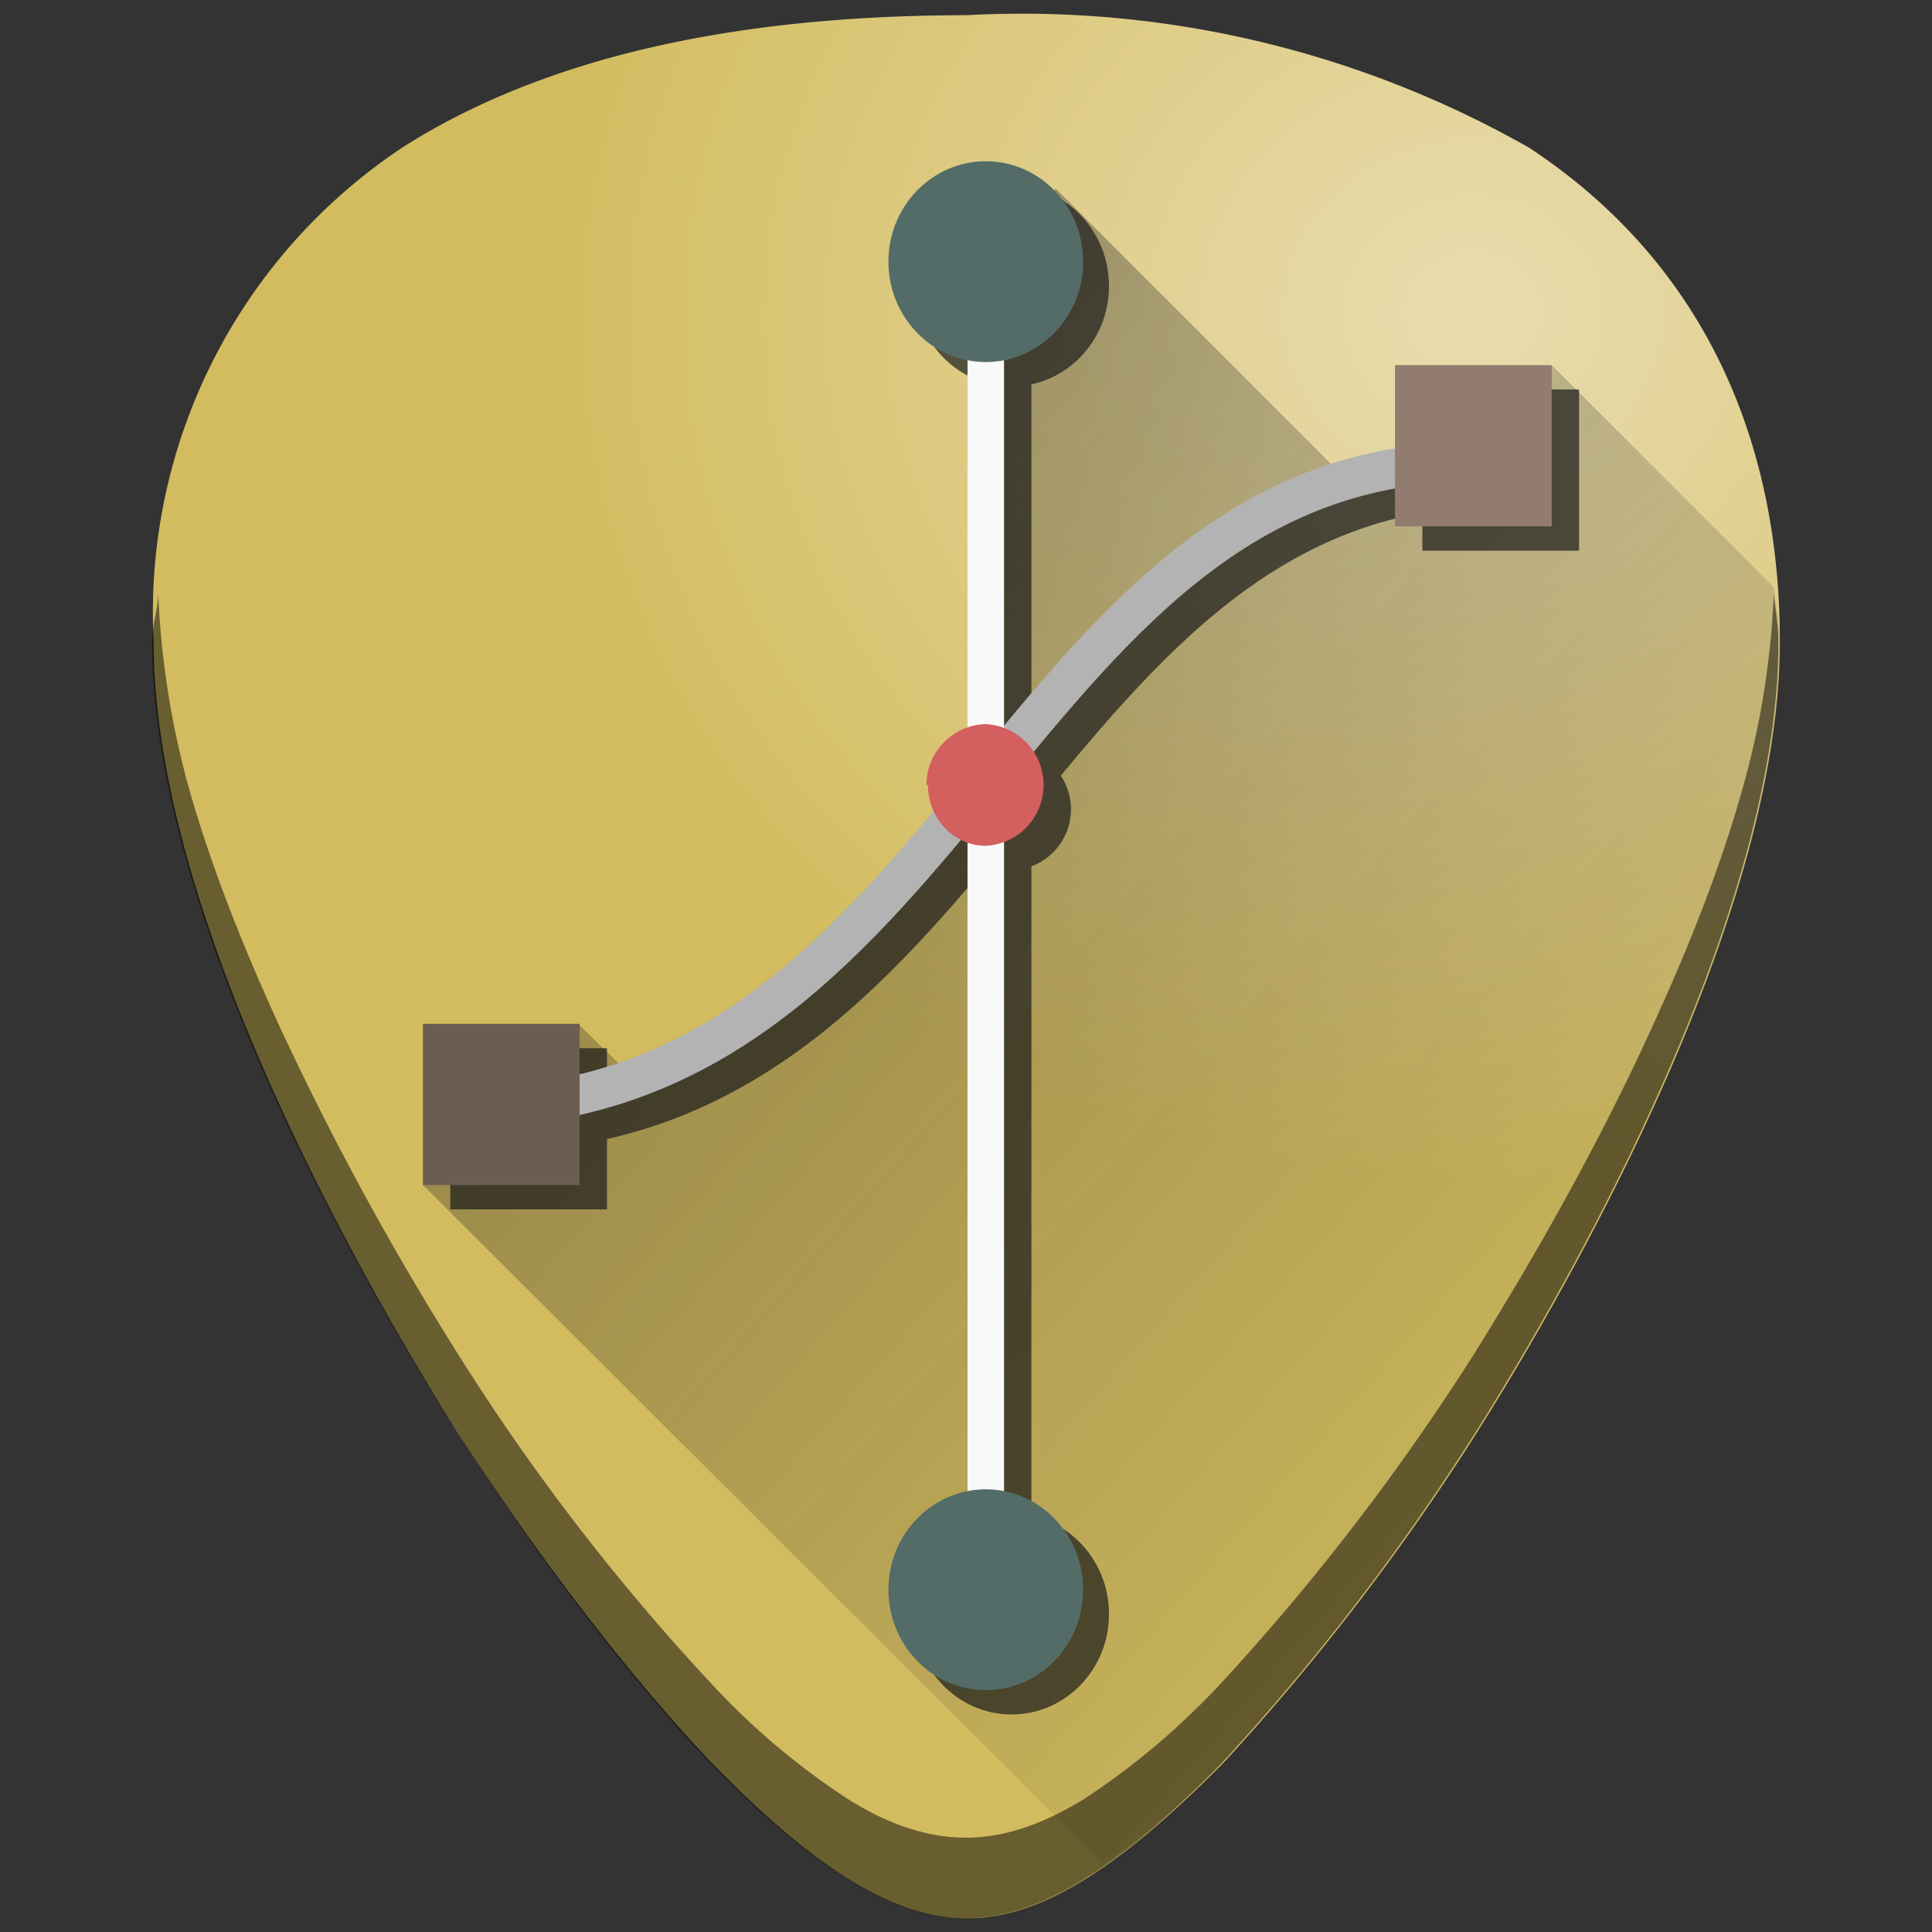 <?xml version="1.0" encoding="UTF-8" standalone="no"?>
<svg
   xmlns:dc="http://purl.org/dc/elements/1.1/"
   xmlns:cc="http://creativecommons.org/ns#"
   xmlns:rdf="http://www.w3.org/1999/02/22-rdf-syntax-ns#"
   xmlns:svg="http://www.w3.org/2000/svg"
   xmlns="http://www.w3.org/2000/svg"
   xmlns:xlink="http://www.w3.org/1999/xlink"
   xmlns:sodipodi="http://sodipodi.sourceforge.net/DTD/sodipodi-0.dtd"
   xmlns:inkscape="http://www.inkscape.org/namespaces/inkscape"
   width="48"
   height="48"
   viewBox="0 0 12.7 12.7"
   version="1.1"
   id="svg50"
   sodipodi:docname="libreoffice-draw.svg"
   inkscape:version="0.92.4 (5da689c313, 2019-01-14)">
  <rect x="0" y="0" width="12.7" height="12.7" fill="#333333" stroke="none"/>
  <sodipodi:namedview
     pagecolor="#ffffff"
     bordercolor="#666666"
     borderopacity="1"
     objecttolerance="10"
     gridtolerance="10"
     guidetolerance="10"
     inkscape:pageopacity="0"
     inkscape:pageshadow="2"
     inkscape:window-width="1112"
     inkscape:window-height="480"
     id="namedview52"
     showgrid="false"
     inkscape:zoom="4.9166667"
     inkscape:cx="2.1355932"
     inkscape:cy="24"
     inkscape:window-x="0"
     inkscape:window-y="25"
     inkscape:window-maximized="0"
     inkscape:current-layer="svg50" />
  <defs
     id="defs14">
    <linearGradient
       id="a">
      <stop
         offset="0"
         stop-color="#1a1a1a"
         id="stop2" />
      <stop
         offset="1"
         stop-color="#1a1a1a"
         stop-opacity="0"
         id="stop4" />
    </linearGradient>
    <linearGradient
       xlink:href="#a"
       id="d"
       gradientUnits="userSpaceOnUse"
       x1="1.24"
       y1="285.09"
       x2="11.68"
       y2="294.23"
       gradientTransform="translate(0,-284.3)" />
    <radialGradient
       xlink:href="#b"
       id="c"
       cx="9.68"
       cy="2.68"
       fx="9.68"
       fy="2.68"
       r="5.35"
       gradientTransform="matrix(0.066,1.069,-1.168,0.072,12.18,-8.48)"
       gradientUnits="userSpaceOnUse" />
    <linearGradient
       id="b">
      <stop
         offset="0"
         stop-color="#e9ddaf"
         id="stop9" />
      <stop
         offset="1"
         stop-color="#d3bc5f"
         id="stop11" />
    </linearGradient>
  </defs>
  <path
     d="M 6.36,0.1 C 4.82,0.1 3.58,0.38 2.66,0.96 A 3.67,3.67 0 0 0 1.01,4.22 c 0,1.91 1.54,4.47 2,5.2 0.55,0.85 1.14,1.61 1.66,2.16 0.68,0.7 1.2,1.03 1.69,1.03 0.48,0 1,-0.33 1.69,-1.03 A 15.2,15.2 0 0 0 9.7,9.43 c 0.47,-0.74 2,-3.3 2,-5.21 0,-1.42 -0.57,-2.54 -1.65,-3.25 A 6.75,6.75 0 0 0 6.35,0.1 Z"
     id="path16"
     style="fill:url(#c)"
     inkscape:connector-curvature="0" />
  <path
     d="m 7.25,12.25 c 0.24,-0.17 0.5,-0.37 0.79,-0.67 A 15.2,15.2 0 0 0 9.69,9.43 C 9.92,9.06 10.43,8.23 10.87,7.26 11.09,6.78 11.3,6.26 11.45,5.74 11.6,5.22 11.7,4.7 11.7,4.22 11.7,4.09 11.67,3.98 11.66,3.86 L 10.2,2.4 9.81,3.04 8.84,3.14 6.94,1.24 6.45,1.89 6.5,5.15 5.88,5.85 5.2,6.52 4.2,7.12 3.8,6.73 2.78,7.79 Z"
     id="path18"
     style="opacity:0.5;fill:url(#d)"
     inkscape:connector-curvature="0" />
  <g
     id="g32"
     style="opacity:0.7">
    <g
       transform="translate(10.76,-284.14)"
       id="g28"
       style="fill:#1a1a1a">
      <path
         d="m -4.23,286.3 h 0.25 v 8.64 h -0.25 z"
         id="path20"
         inkscape:connector-curvature="0" />
      <ellipse
         ry="0.66"
         rx="0.64"
         cy="294.75"
         cx="-4.11"
         id="ellipse22" />
      <ellipse
         ry="0.66"
         rx="0.64"
         cy="286.02"
         cx="-4.11"
         id="ellipse24" />
      <path
         d="m -4.49,289.46 c 0,0.22 0.17,0.4 0.38,0.4 a 0.4,0.4 0 0 0 0.39,-0.4 0.4,0.4 0 0 0 -0.39,-0.4 0.4,0.4 0 0 0 -0.38,0.4 z m -3.31,1.57 h 1.03 v 1.06 H -7.8 Z m 6.39,-4.33 h 1.03 v 1.06 h -1.03 z"
         id="path26"
         inkscape:connector-curvature="0" />
    </g>
    <path
       d="M 3.06,7.44 C 6.53,7.57 6.78,3.07 9.99,3.2"
       id="path30"
       inkscape:connector-curvature="0"
       style="fill:none;stroke:#1a1a1a;stroke-width:0.26" />
  </g>
  <path
     d="M 1.04,3.9 C 1.04,4 1,4.1 1,4.22 c 0,1.91 1.54,4.47 2.01,5.2 0.54,0.85 1.13,1.61 1.65,2.16 0.68,0.7 1.21,1.03 1.69,1.03 0.48,0 1.01,-0.33 1.69,-1.03 A 15.2,15.2 0 0 0 9.69,9.43 c 0.47,-0.74 2,-3.3 2,-5.21 0,-0.11 -0.02,-0.21 -0.03,-0.32 A 5.5,5.5 0 0 1 11.45,5.2 C 11.3,5.73 11.09,6.25 10.87,6.73 10.43,7.7 9.92,8.53 9.69,8.9 A 15.2,15.2 0 0 1 8.04,11.05 4.9,4.9 0 0 1 7.12,11.83 C 6.84,12 6.59,12.08 6.35,12.08 6.11,12.08 5.85,12 5.58,11.83 A 4.76,4.76 0 0 1 4.66,11.05 14.41,14.41 0 0 1 3.01,8.9 19.2,19.2 0 0 1 1.83,6.73 C 1.61,6.25 1.4,5.73 1.25,5.21 A 5.66,5.66 0 0 1 1.04,3.9 Z"
     id="path34"
     inkscape:connector-curvature="0"
     style="opacity:0.5" />
  <path
     d="M 2.89,7.28 C 6.35,7.41 6.61,2.91 9.81,3.04"
     id="path36"
     inkscape:connector-curvature="0"
     style="fill:none;stroke:#b3b3b3;stroke-width:0.26" />
  <path
     d="M 6.36,2 H 6.6 v 8.64 H 6.36 Z"
     id="path38"
     inkscape:connector-curvature="0"
     style="fill:#f9f9f9" />
  <ellipse
     ry="0.66"
     rx="0.64"
     cy="10.45"
     cx="6.48"
     id="ellipse40"
     style="fill:#536c67" />
  <ellipse
     ry="0.66"
     rx="0.64"
     cy="1.72"
     cx="6.48"
     id="ellipse42"
     style="fill:#536c67" />
  <path
     d="m 6.1,5.16 c 0,0.22 0.17,0.4 0.38,0.4 A 0.4,0.4 0 0 0 6.86,5.16 0.4,0.4 0 0 0 6.48,4.76 0.4,0.4 0 0 0 6.09,5.16 Z"
     id="path44"
     inkscape:connector-curvature="0"
     style="fill:#d35f5f" />
  <path
     d="M 2.78,6.73 H 3.81 V 7.79 H 2.78 Z"
     id="path46"
     inkscape:connector-curvature="0"
     style="fill:#6c5d53" />
  <path
     d="M 9.17,2.4 H 10.2 V 3.46 H 9.17 Z"
     id="path48"
     inkscape:connector-curvature="0"
     style="fill:#917c6f" />
</svg>
